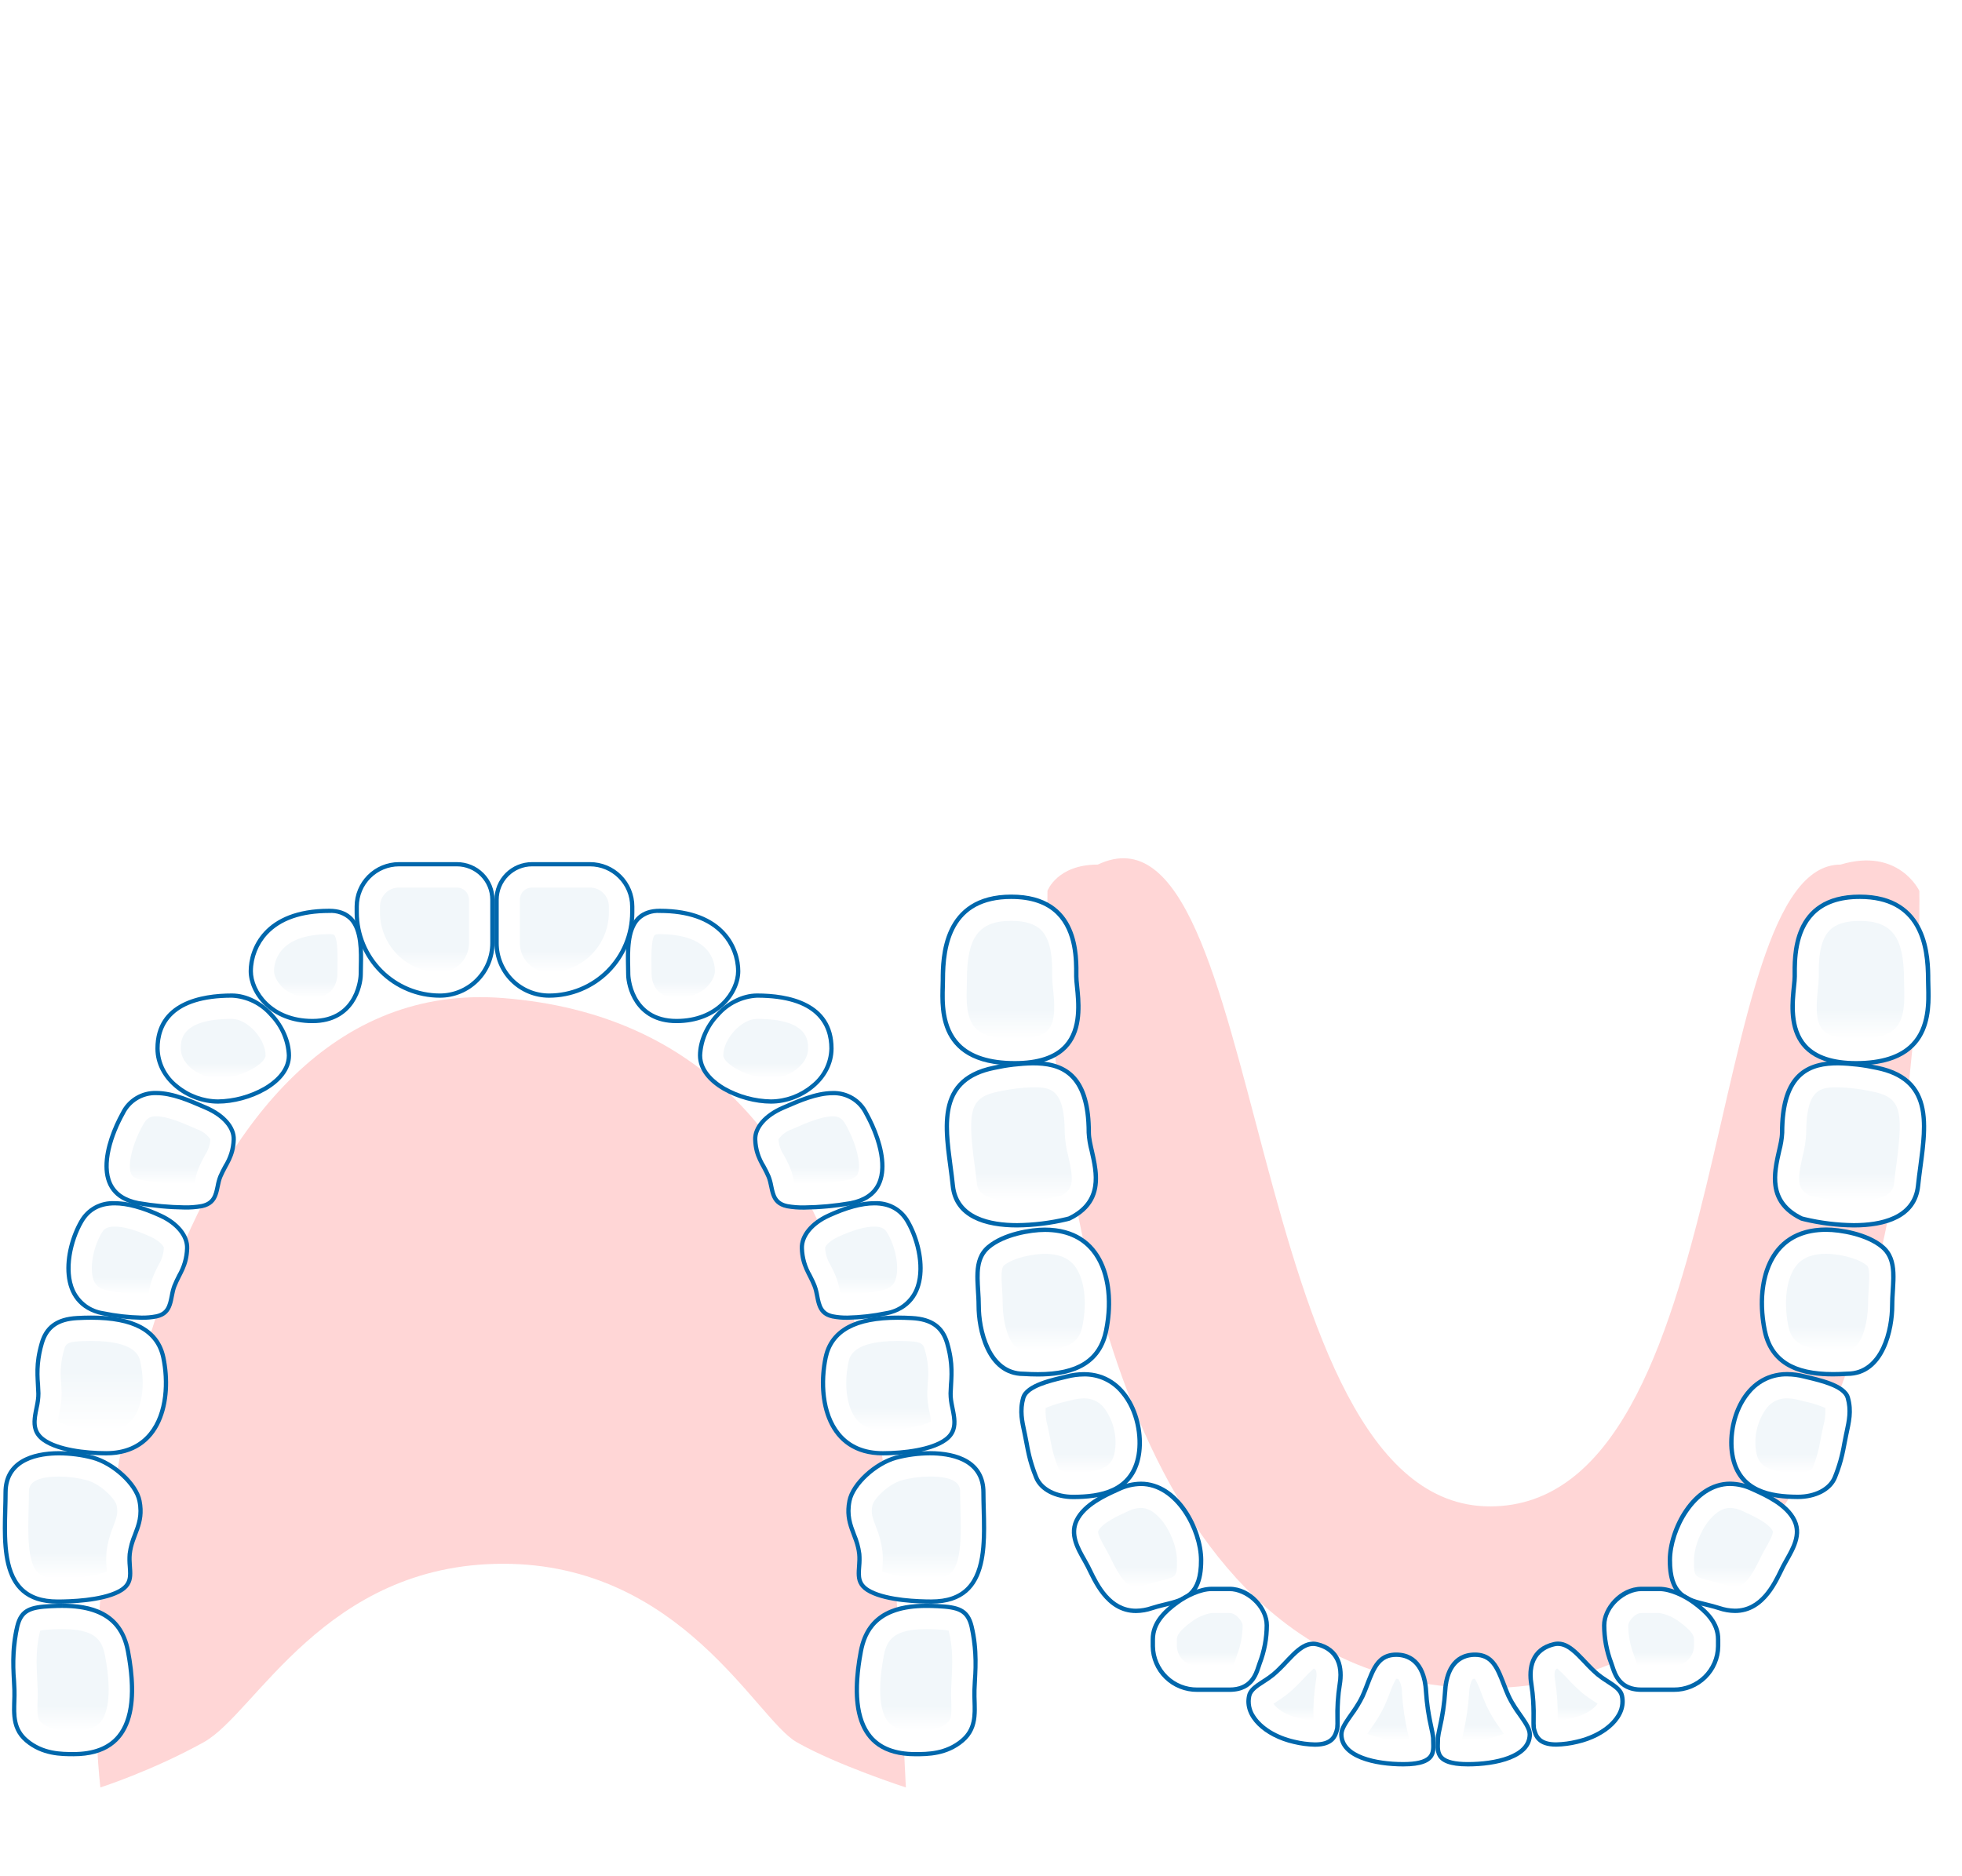 <svg width="115" height="110" viewBox="9 5 148 100" fill="none" xmlns="http://www.w3.org/2000/svg">
	<g filter="url(#filter0_i_8318_14417)">
		<path d="M112.228 114.152C113.941 114.506 115.751 114.686 117.608 114.686C119.466 114.686 121.276 114.506 122.988 114.152C124.634 113.811 126.234 113.3 127.744 112.633C129.192 111.993 130.595 111.191 131.916 110.251C133.18 109.351 134.402 108.3 135.547 107.128C137.429 105.2 139.17 102.877 140.722 100.223C142.134 97.808 143.42 95.064 144.546 92.069C146.443 87.02 147.923 81.172 148.946 74.688C149.856 68.915 150.228 63.697 150.379 60.336C150.518 57.24 150.501 55.11 150.492 54.526C150.492 54.526 148.946 51.22 144.546 52.543C133.971 52.543 136.946 100.968 118.104 100.968C99.263 100.968 101.412 46.428 88.52 52.543C85.443 52.542 84.724 54.526 84.724 54.526C84.716 55.109 84.699 57.237 84.838 60.331C85.111 66.419 85.767 71.496 86.27 74.682C87.292 81.167 88.772 87.016 90.67 92.066C91.795 95.061 93.082 97.805 94.494 100.221C96.045 102.876 97.787 105.199 99.669 107.127C100.814 108.3 102.036 109.351 103.3 110.251C104.621 111.191 106.025 111.992 107.473 112.633C108.983 113.3 110.582 113.811 112.228 114.152Z" fill="#FFD6D6" />
	</g>
	<path d="M139.878 105.757C139.469 105.752 139.064 105.682 138.677 105.549C138.354 105.443 138.024 105.362 137.706 105.284C136.229 104.924 134.954 104.613 134.969 101.909C135.024 100.574 135.455 99.282 136.213 98.182C137.103 96.885 138.275 96.172 139.515 96.172C140.093 96.18 140.662 96.314 141.183 96.564L141.362 96.646C142.215 97.032 143.803 97.751 144.37 98.957C144.862 100.004 144.264 101.057 143.784 101.904C143.683 102.082 143.585 102.251 143.507 102.409C143.462 102.497 143.414 102.597 143.361 102.707C142.843 103.772 141.881 105.757 139.878 105.757Z" fill="white" />
	<path d="M139.873 103.942C139.658 103.936 139.444 103.897 139.241 103.825C138.85 103.696 138.468 103.603 138.132 103.521C136.776 103.19 136.776 103.19 136.782 101.922C136.79 100.406 138.042 97.992 139.51 97.992C139.826 98.002 140.136 98.079 140.419 98.219L140.606 98.304C141.154 98.552 142.437 99.134 142.719 99.733C142.81 99.928 142.396 100.658 142.197 101.01C142.081 101.214 141.972 101.406 141.88 101.589C141.831 101.686 141.778 101.795 141.72 101.915C141.112 103.167 140.593 103.942 139.873 103.942Z" fill="url(#paint0_linear_8318_14417)" />
	<path d="M139.513 96.007V96.338C140.067 96.346 140.612 96.475 141.112 96.715L141.29 96.796C142.124 97.174 143.676 97.877 144.218 99.028C144.673 99.998 144.123 100.968 143.637 101.824C143.535 102.003 143.439 102.173 143.356 102.336C143.312 102.424 143.263 102.525 143.21 102.633C142.673 103.74 141.776 105.592 139.876 105.592C139.485 105.586 139.097 105.519 138.727 105.392C138.396 105.283 138.065 105.202 137.743 105.123C136.276 104.765 135.118 104.483 135.131 101.909C135.144 99.691 136.898 96.337 139.512 96.336V96.006L139.513 96.007ZM139.512 96.006C136.613 96.006 134.814 99.59 134.801 101.907C134.782 105.345 136.814 105.109 138.622 105.705C139.026 105.844 139.449 105.917 139.875 105.922C142.189 105.922 143.157 103.457 143.651 102.485C144.126 101.549 145.15 100.237 144.516 98.887C143.882 97.537 142.088 96.8 141.249 96.414C140.706 96.154 140.114 96.015 139.512 96.007V96.006Z" fill="#0067AC" />
	<path d="M144.583 97.16C142.543 97.146 140.142 96.772 139.674 93.987C139.445 92.624 139.735 90.634 140.897 89.258C141.25 88.829 141.695 88.484 142.2 88.25C142.704 88.015 143.254 87.897 143.81 87.905C144.246 87.908 144.68 87.966 145.101 88.076C145.199 88.1 145.309 88.127 145.429 88.155C146.373 88.381 148.129 88.802 148.38 89.676C148.654 90.622 148.485 91.409 148.306 92.241L148.257 92.469C148.208 92.706 148.166 92.927 148.125 93.139C147.982 94.013 147.742 94.868 147.408 95.688C147.044 96.583 145.948 97.162 144.613 97.162L144.583 97.16Z" fill="white" />
	<path d="M144.591 95.345C141.955 95.326 141.607 94.551 141.462 93.688C141.377 93.119 141.405 92.538 141.546 91.98C141.687 91.421 141.937 90.896 142.282 90.435C142.463 90.206 142.695 90.022 142.96 89.899C143.225 89.776 143.515 89.716 143.807 89.725C144.092 89.729 144.375 89.768 144.651 89.841C144.755 89.867 144.874 89.896 145.002 89.926C145.579 90.047 146.144 90.222 146.688 90.449C146.714 90.925 146.659 91.402 146.527 91.86L146.476 92.097C146.424 92.345 146.38 92.576 146.337 92.799C146.216 93.556 146.01 94.297 145.721 95.007C145.69 95.076 145.32 95.345 144.61 95.345H144.591Z" fill="url(#paint1_linear_8318_14417)" />
	<path d="M143.811 87.739V88.07C144.233 88.073 144.652 88.129 145.061 88.235C145.16 88.26 145.269 88.286 145.391 88.315C146.302 88.534 147.999 88.94 148.224 89.719C148.485 90.626 148.321 91.392 148.147 92.204L148.098 92.433C148.048 92.671 148.005 92.892 147.965 93.107C147.824 93.969 147.587 94.814 147.258 95.624C146.921 96.456 145.884 96.994 144.616 96.994H144.586C142.611 96.98 140.287 96.623 139.839 93.959C139.616 92.634 139.897 90.7 141.026 89.364C141.362 88.951 141.788 88.619 142.27 88.394C142.753 88.17 143.281 88.059 143.813 88.069V87.738L143.811 87.739ZM143.813 87.738C140.409 87.738 139.094 91.521 139.513 94.013C140.015 97.001 142.703 97.311 144.584 97.324H144.617C145.942 97.324 147.153 96.765 147.565 95.748C148.122 94.372 148.187 93.624 148.424 92.5C148.619 91.572 148.854 90.702 148.544 89.627C148.235 88.553 146.091 88.154 145.146 87.914C144.712 87.8 144.264 87.741 143.815 87.738H143.813Z" fill="#0067AC" />
	<path d="M148.842 76.664C147.584 76.651 146.332 76.497 145.109 76.205C145.039 76.189 144.969 76.17 144.898 76.15C142.329 74.918 142.818 72.77 143.212 71.044C143.333 70.6 143.409 70.145 143.436 69.685C143.436 66.004 144.7 64.434 147.662 64.434C148.639 64.454 149.613 64.57 150.568 64.779C154.753 65.618 154.305 68.972 153.873 72.216C153.809 72.698 153.741 73.197 153.695 73.671C153.445 76.145 150.918 76.665 148.844 76.665L148.842 76.664Z" fill="white" />
	<path d="M148.836 74.852C147.727 74.839 146.624 74.704 145.546 74.448C144.612 73.956 144.531 73.416 144.978 71.454C145.133 70.878 145.223 70.287 145.247 69.692C145.247 66.258 146.416 66.258 147.654 66.258C148.512 66.279 149.365 66.383 150.203 66.568C152.319 66.992 152.613 67.852 152.062 71.981C151.996 72.477 151.928 72.991 151.877 73.494C151.844 73.829 151.74 74.852 148.836 74.852H148.836Z" fill="url(#paint2_linear_8318_14417)" />
	<path d="M147.656 64.602C148.622 64.623 149.585 64.737 150.53 64.944C154.562 65.753 154.145 68.883 153.703 72.197C153.638 72.68 153.57 73.18 153.523 73.656C153.286 76.008 150.844 76.502 148.837 76.502C147.593 76.489 146.354 76.336 145.144 76.048C145.085 76.034 145.025 76.019 144.966 76.002C142.52 74.815 142.99 72.746 143.368 71.084C143.492 70.628 143.569 70.16 143.596 69.689C143.596 65.206 145.648 64.602 147.656 64.602H147.656ZM147.656 64.272C144.912 64.272 143.265 65.576 143.265 69.689C143.265 71.236 141.32 74.623 144.849 76.313C144.922 76.333 144.995 76.352 145.067 76.369C146.302 76.664 147.566 76.819 148.836 76.832C151.245 76.832 153.603 76.147 153.851 73.689C154.214 70.096 155.584 65.62 150.594 64.62C149.628 64.409 148.644 64.292 147.656 64.272H147.656Z" fill="#0067AC" />
	<path d="M147.27 87.906C144.257 87.906 142.573 86.828 142.122 84.61C141.626 82.176 141.997 79.907 143.114 78.539C143.949 77.517 145.173 76.998 146.752 76.998C147.684 76.998 149.77 77.27 150.995 78.301C151.938 79.095 151.862 80.318 151.781 81.613C151.758 81.982 151.735 82.363 151.735 82.739C151.735 84.514 151.027 87.871 148.346 87.871C147.935 87.895 147.594 87.906 147.27 87.906Z" fill="white" />
	<path d="M147.264 86.091C144.503 86.091 144.079 85.14 143.897 84.249C143.521 82.401 143.765 80.613 144.515 79.692C144.995 79.104 145.725 78.818 146.746 78.818C147.565 78.818 149.108 79.097 149.818 79.695C150.043 79.884 150.019 80.563 149.961 81.503C149.936 81.899 149.911 82.309 149.911 82.741C149.911 83.399 149.631 86.055 148.34 86.055H148.28L148.22 86.058C147.856 86.08 147.552 86.091 147.264 86.091Z" fill="url(#paint3_linear_8318_14417)" />
	<path d="M146.751 77.164C147.809 77.164 149.785 77.501 150.888 78.429C151.766 79.168 151.696 80.296 151.615 81.602C151.592 81.973 151.568 82.358 151.568 82.739C151.568 84.457 150.894 87.705 148.344 87.705H148.325C147.926 87.729 147.59 87.74 147.267 87.74C144.305 87.74 142.721 86.735 142.281 84.576C141.796 82.19 142.153 79.972 143.24 78.643C144.043 77.661 145.223 77.163 146.751 77.163L146.751 77.164ZM146.751 76.832C142.153 76.832 141.247 81.151 141.958 84.642C142.556 87.579 145.146 88.071 147.267 88.071C147.646 88.071 148.01 88.055 148.344 88.035C151.233 88.035 151.898 84.439 151.898 82.738C151.898 81.038 152.386 79.257 151.1 78.174C149.877 77.145 147.784 76.832 146.751 76.832H146.751Z" fill="#0067AC" />
	<path d="M149.016 64.438C147.231 64.438 145.931 64.001 145.155 63.14C143.994 61.854 144.201 59.85 144.325 58.654C144.358 58.349 144.383 58.086 144.383 57.889V57.722C144.378 56.673 144.367 54.492 145.743 53.109C146.556 52.291 147.746 51.877 149.283 51.877C154.449 51.877 154.449 56.604 154.449 58.157C154.449 58.295 154.453 58.455 154.459 58.63C154.494 59.796 154.554 61.747 153.291 63.05C152.397 63.971 150.959 64.438 149.016 64.438Z" fill="white" />
	<path d="M149.013 62.625C148.153 62.625 147.022 62.504 146.501 61.927C145.882 61.241 146.031 59.8 146.129 58.845C146.168 58.529 146.191 58.212 146.198 57.894V57.717C146.193 56.914 146.184 55.243 147.028 54.395C147.487 53.933 148.244 53.701 149.279 53.701C151.719 53.701 152.627 54.911 152.627 58.164C152.627 58.317 152.632 58.494 152.638 58.693C152.666 59.628 152.709 61.041 151.982 61.791C151.312 62.48 149.998 62.625 149.013 62.625Z" fill="url(#paint4_linear_8318_14417)" />
	<path d="M149.281 52.045C153.763 52.045 154.281 55.535 154.281 58.161C154.281 58.299 154.286 58.46 154.291 58.638C154.324 59.778 154.384 61.686 153.17 62.938C152.311 63.826 150.911 64.276 149.014 64.276C147.277 64.276 146.019 63.857 145.275 63.032C144.164 61.8 144.366 59.843 144.487 58.673C144.52 58.364 144.547 58.097 144.547 57.892V57.724C144.542 56.699 144.531 54.563 145.859 53.228C146.639 52.444 147.791 52.046 149.281 52.046L149.281 52.045ZM149.281 51.715C143.995 51.715 144.217 56.47 144.217 57.892C144.217 59.315 142.706 64.606 149.014 64.606C155.323 64.606 154.611 59.817 154.611 58.161C154.611 56.505 154.567 51.715 149.281 51.715L149.281 51.715Z" fill="#0067AC" />
	<path d="M119.721 117.332C118.705 117.332 118.053 117.167 117.729 116.831C117.427 116.518 117.444 116.071 117.461 115.639C117.465 115.54 117.468 115.443 117.468 115.349C117.495 115.106 117.538 114.865 117.597 114.628C117.806 113.72 117.943 112.796 118.005 111.866C118.058 110.821 118.422 109.068 120.259 109.068C121.582 109.068 121.974 110.098 122.429 111.29C122.543 111.587 122.66 111.898 122.797 112.195C123.04 112.689 123.328 113.161 123.656 113.604C124.053 114.168 124.393 114.655 124.393 115.08C124.395 116.742 121.877 117.332 119.721 117.332Z" fill="white" />
	<path d="M119.722 115.513C119.546 115.513 119.402 115.507 119.285 115.498V115.446C119.302 115.35 119.342 115.16 119.375 115.003C119.606 114.002 119.755 112.983 119.821 111.957C119.857 111.247 120.052 110.941 120.099 110.902C120.151 110.889 120.205 110.883 120.259 110.885H120.262C120.45 111.221 120.606 111.573 120.73 111.937C120.848 112.247 120.983 112.598 121.143 112.949C121.431 113.546 121.774 114.114 122.168 114.646C122.252 114.766 122.351 114.908 122.436 115.036C121.576 115.389 120.651 115.551 119.722 115.513Z" fill="url(#paint5_linear_8318_14417)" />
	<path d="M120.259 109.233C121.408 109.233 121.774 110.037 122.276 111.349C122.391 111.65 122.51 111.961 122.648 112.263C122.895 112.767 123.189 113.248 123.524 113.699C123.903 114.24 124.231 114.707 124.231 115.08C124.231 116.62 121.802 117.167 119.723 117.167C118.767 117.167 118.137 117.015 117.85 116.717C117.596 116.452 117.611 116.061 117.627 115.646C117.631 115.544 117.635 115.445 117.635 115.348C117.663 115.117 117.705 114.888 117.76 114.662C117.971 113.745 118.109 112.812 118.172 111.873C118.288 109.576 119.531 109.233 120.261 109.233L120.259 109.233ZM120.261 108.902C118.487 108.902 117.914 110.442 117.842 111.857C117.757 113.518 117.304 114.978 117.304 115.348C117.304 116.261 116.946 117.497 119.723 117.497C121.855 117.497 124.561 116.924 124.561 115.08C124.561 114.26 123.503 113.341 122.948 112.125C122.277 110.657 122.053 108.902 120.261 108.902Z" fill="#0067AC" />
	<path d="M126.396 115.845C125.098 115.845 124.85 115.244 124.708 114.628C124.685 114.402 124.679 114.175 124.689 113.949C124.711 113.074 124.656 112.199 124.523 111.334C124.358 110.376 124.362 108.701 126.246 108.275C126.34 108.254 126.437 108.243 126.534 108.242C127.268 108.242 127.893 108.903 128.556 109.605C128.86 109.94 129.183 110.257 129.525 110.554C129.767 110.748 130.021 110.928 130.285 111.091C130.801 111.425 131.246 111.713 131.348 112.156C131.408 112.424 131.413 112.702 131.362 112.973C131.31 113.243 131.205 113.5 131.05 113.729C130.496 114.611 129.341 115.325 127.962 115.637C127.448 115.763 126.922 115.832 126.393 115.845L126.396 115.845Z" fill="white" />
	<path d="M126.499 113.96C126.524 112.979 126.46 111.997 126.309 111.027C126.197 110.376 126.299 110.183 126.462 110.104C126.733 110.338 126.988 110.588 127.227 110.854C127.581 111.242 127.957 111.608 128.354 111.951C128.652 112.193 128.966 112.416 129.292 112.619C129.358 112.662 129.436 112.712 129.508 112.76V112.763C129.267 113.146 128.571 113.635 127.558 113.864C127.21 113.949 126.856 114.003 126.5 114.025C126.498 114.004 126.498 113.982 126.499 113.96Z" fill="url(#paint6_linear_8318_14417)" />
	<path d="M126.53 108.408C127.193 108.408 127.794 109.044 128.431 109.719C128.74 110.059 129.068 110.38 129.415 110.681C129.662 110.88 129.922 111.063 130.192 111.23C130.677 111.544 131.096 111.815 131.183 112.193C131.238 112.44 131.242 112.696 131.195 112.945C131.147 113.194 131.049 113.431 130.907 113.641C130.376 114.487 129.26 115.173 127.922 115.476C127.42 115.599 126.907 115.667 126.39 115.68C125.212 115.68 124.996 115.164 124.863 114.589C124.845 114.375 124.84 114.161 124.848 113.947C124.872 113.063 124.816 112.178 124.683 111.303C124.322 109.201 125.528 108.603 126.279 108.433C126.361 108.415 126.446 108.405 126.53 108.405L126.53 108.408ZM126.53 108.074C126.421 108.074 126.312 108.087 126.206 108.111C124.395 108.52 124.133 110.055 124.357 111.359C124.621 112.891 124.464 114.325 124.542 114.662C124.69 115.301 124.976 116.007 126.391 116.007C126.932 115.996 127.47 115.925 127.996 115.796C130.173 115.303 131.894 113.795 131.506 112.116C131.334 111.369 130.37 111.043 129.627 110.425C128.536 109.517 127.696 108.074 126.53 108.074Z" fill="#0067AC" />
	<path d="M132.821 111.708C131.197 111.708 130.833 110.588 130.616 109.92C130.59 109.839 130.566 109.766 130.543 109.701C130.194 108.791 130.014 107.824 130.012 106.849C130.012 105.606 131.265 104.105 132.821 104.105H134.174C135.01 104.105 136.085 104.621 136.78 105.13C137.683 105.791 138.606 106.641 138.606 107.907V108.436C138.595 109.314 138.235 110.151 137.607 110.765C136.979 111.378 136.133 111.717 135.255 111.708H132.821Z" fill="white" />
	<path d="M132.816 109.888C132.72 109.894 132.624 109.882 132.532 109.853C132.452 109.694 132.388 109.528 132.34 109.357C132.307 109.254 132.274 109.159 132.245 109.076C131.969 108.365 131.826 107.61 131.824 106.847C131.826 106.588 132.3 105.922 132.816 105.922H134.168C134.725 106.019 135.25 106.25 135.698 106.595C136.659 107.301 136.782 107.666 136.782 107.905V108.434C136.771 108.83 136.604 109.205 136.316 109.478C136.029 109.75 135.646 109.898 135.25 109.888H132.816Z" fill="url(#paint7_linear_8318_14417)" />
	<path d="M134.171 104.27C134.97 104.27 136.007 104.769 136.68 105.264C137.549 105.902 138.438 106.715 138.438 107.906V108.435C138.427 109.269 138.085 110.064 137.488 110.647C136.891 111.229 136.087 111.551 135.253 111.542H132.819C131.315 111.542 130.988 110.535 130.771 109.868C130.744 109.786 130.719 109.71 130.695 109.644C130.353 108.751 130.177 107.804 130.174 106.848C130.174 105.46 131.629 104.27 132.819 104.27H134.171ZM134.171 103.939H132.819C131.176 103.939 129.844 105.526 129.844 106.848C129.846 107.843 130.029 108.829 130.385 109.757C130.61 110.374 130.877 111.873 132.819 111.873H135.253C136.175 111.883 137.063 111.526 137.723 110.882C138.382 110.237 138.758 109.357 138.769 108.435V107.906C138.769 106.608 137.861 105.721 136.876 104.997C136.198 104.499 135.084 103.939 134.171 103.939Z" fill="#0067AC" />
	<path d="M94.695 105.763C92.692 105.763 91.729 103.777 91.212 102.711C91.159 102.602 91.111 102.502 91.067 102.413C90.986 102.255 90.891 102.086 90.79 101.908C90.309 101.061 89.711 100.008 90.204 98.961C90.77 97.755 92.358 97.036 93.212 96.65L93.391 96.568C93.912 96.318 94.481 96.184 95.058 96.176C96.298 96.176 97.471 96.889 98.36 98.186C99.118 99.286 99.55 100.578 99.604 101.913C99.62 104.617 98.344 104.928 96.868 105.288C96.549 105.366 96.219 105.447 95.896 105.553C95.51 105.686 95.104 105.756 94.695 105.761L94.695 105.763Z" fill="white" />
	<path d="M94.691 103.942C93.972 103.942 93.451 103.166 92.845 101.915C92.786 101.795 92.733 101.685 92.684 101.589C92.592 101.408 92.483 101.214 92.367 101.01C92.169 100.658 91.754 99.928 91.845 99.733C92.127 99.134 93.41 98.552 93.958 98.304L94.145 98.219C94.428 98.079 94.738 98.002 95.054 97.992C96.522 97.992 97.773 100.405 97.782 101.922C97.789 103.19 97.789 103.19 96.432 103.521C96.096 103.603 95.714 103.696 95.323 103.825C95.12 103.897 94.906 103.936 94.691 103.942Z" fill="url(#paint8_linear_8318_14417)" />
	<path d="M95.058 96.34C97.672 96.34 99.426 99.694 99.438 101.913C99.453 104.487 98.294 104.769 96.827 105.127C96.505 105.205 96.173 105.286 95.843 105.395C95.473 105.522 95.085 105.59 94.694 105.595C92.794 105.595 91.897 103.744 91.36 102.637C91.307 102.527 91.258 102.426 91.213 102.339C91.13 102.176 91.034 102.007 90.933 101.827C90.447 100.971 89.897 100.001 90.352 99.031C90.893 97.881 92.446 97.178 93.28 96.8L93.458 96.719C93.958 96.479 94.503 96.35 95.057 96.341L95.058 96.34ZM95.057 96.011C94.456 96.019 93.863 96.158 93.32 96.418C92.481 96.804 90.688 97.542 90.053 98.891C89.418 100.239 90.444 101.552 90.918 102.489C91.414 103.462 92.38 105.926 94.694 105.926C95.121 105.921 95.543 105.848 95.947 105.709C97.755 105.115 99.787 105.348 99.768 101.911C99.755 99.594 97.956 96.01 95.057 96.01V96.011Z" fill="#0067AC" />
	<path d="M89.958 97.164C88.623 97.164 87.526 96.585 87.163 95.69C86.83 94.87 86.589 94.015 86.446 93.141C86.405 92.929 86.363 92.708 86.314 92.471L86.265 92.243C86.086 91.41 85.917 90.623 86.191 89.678C86.442 88.806 88.199 88.385 89.142 88.157C89.262 88.129 89.374 88.102 89.47 88.078C89.892 87.967 90.325 87.91 90.761 87.907C91.317 87.9 91.867 88.017 92.371 88.252C92.876 88.486 93.321 88.83 93.674 89.26C94.838 90.635 95.129 92.626 94.897 93.989C94.429 96.774 92.028 97.148 89.988 97.162L89.958 97.164Z" fill="white" />
	<path d="M89.951 95.347C89.241 95.347 88.871 95.078 88.841 95.009C88.552 94.299 88.345 93.558 88.224 92.8C88.182 92.577 88.137 92.347 88.085 92.098L88.035 91.862C87.902 91.404 87.847 90.927 87.874 90.451C88.418 90.224 88.982 90.049 89.559 89.928C89.688 89.898 89.806 89.869 89.911 89.843C90.186 89.77 90.47 89.731 90.755 89.727C91.047 89.719 91.337 89.778 91.601 89.901C91.866 90.024 92.099 90.208 92.28 90.437C92.625 90.898 92.875 91.423 93.016 91.981C93.156 92.54 93.185 93.121 93.099 93.69C92.954 94.553 92.606 95.328 89.971 95.347H89.951Z" fill="url(#paint9_linear_8318_14417)" />
	<path d="M90.759 88.074C91.292 88.064 91.819 88.175 92.302 88.4C92.785 88.624 93.21 88.955 93.546 89.369C94.676 90.704 94.957 92.639 94.734 93.963C94.286 96.628 91.961 96.985 89.987 96.999H89.957C88.689 96.999 87.652 96.461 87.315 95.629C86.986 94.819 86.749 93.975 86.607 93.112C86.566 92.897 86.523 92.676 86.475 92.437L86.426 92.208C86.252 91.397 86.087 90.631 86.349 89.724C86.574 88.945 88.27 88.538 89.181 88.32C89.302 88.291 89.413 88.265 89.512 88.24C89.92 88.133 90.34 88.078 90.762 88.075L90.759 88.074ZM90.762 87.744C90.313 87.747 89.866 87.806 89.431 87.92C88.486 88.16 86.343 88.559 86.033 89.633C85.723 90.708 85.958 91.578 86.153 92.506C86.389 93.63 86.454 94.378 87.012 95.753C87.425 96.771 88.635 97.33 89.961 97.33H89.994C91.874 97.317 94.562 97.007 95.064 94.019C95.484 91.527 94.168 87.744 90.764 87.744H90.762Z" fill="#0067AC" />
	<path d="M85.727 76.665C83.652 76.665 81.126 76.146 80.877 73.671C80.829 73.197 80.762 72.699 80.698 72.216C80.265 68.972 79.817 65.618 84.004 64.779C84.959 64.57 85.932 64.454 86.909 64.434C89.871 64.434 91.135 66.004 91.135 69.685C91.163 70.145 91.238 70.6 91.359 71.044C91.752 72.77 92.241 74.918 89.645 76.16C89.601 76.17 89.531 76.189 89.461 76.205C88.237 76.497 86.985 76.652 85.727 76.665Z" fill="white" />
	<path d="M85.727 74.852C82.822 74.852 82.719 73.829 82.686 73.494C82.635 72.991 82.567 72.477 82.5 71.981C81.949 67.852 82.245 66.992 84.36 66.568C85.197 66.383 86.051 66.279 86.908 66.258C88.147 66.258 89.316 66.258 89.316 69.692C89.34 70.287 89.43 70.878 89.585 71.454C90.031 73.416 89.951 73.955 89.017 74.448C87.938 74.704 86.835 74.839 85.727 74.852Z" fill="url(#paint10_linear_8318_14417)" />
	<path d="M86.906 64.602C88.913 64.602 90.966 65.206 90.966 69.689C90.993 70.16 91.069 70.628 91.194 71.084C91.572 72.746 92.043 74.815 89.596 76.002C89.536 76.019 89.477 76.035 89.418 76.048C88.208 76.336 86.969 76.489 85.725 76.502C83.718 76.502 81.276 76.008 81.038 73.656C80.99 73.18 80.923 72.68 80.859 72.197C80.417 68.883 80 65.751 84.032 64.944C84.977 64.737 85.939 64.623 86.906 64.602ZM86.906 64.272C85.917 64.293 84.933 64.409 83.967 64.62C78.975 65.621 80.347 70.097 80.71 73.69C80.957 76.147 83.316 76.832 85.725 76.832C86.994 76.819 88.258 76.664 89.493 76.37C89.566 76.352 89.639 76.334 89.711 76.313C93.24 74.624 91.295 71.236 91.295 69.689C91.295 65.576 89.647 64.272 86.904 64.272L86.906 64.272Z" fill="#0067AC" />
	<path d="M87.294 87.91C86.968 87.91 86.629 87.899 86.228 87.875C83.537 87.875 82.829 84.518 82.829 82.743C82.829 82.367 82.805 81.986 82.782 81.617C82.702 80.322 82.626 79.099 83.569 78.305C84.792 77.274 86.879 77.002 87.812 77.002C89.391 77.002 90.615 77.521 91.45 78.543C92.567 79.91 92.938 82.179 92.442 84.614C91.99 86.832 90.307 87.91 87.294 87.91H87.294Z" fill="white" />
	<path d="M87.29 86.095C87.001 86.095 86.696 86.085 86.331 86.062L86.271 86.059H86.211C84.92 86.059 84.64 83.403 84.64 82.745C84.64 82.313 84.615 81.903 84.591 81.507C84.532 80.567 84.508 79.887 84.733 79.698C85.443 79.101 86.986 78.822 87.805 78.822C88.826 78.822 89.557 79.108 90.036 79.696C90.787 80.617 91.03 82.406 90.654 84.253C90.472 85.144 90.048 86.094 87.288 86.094L87.29 86.095Z" fill="url(#paint11_linear_8318_14417)" />
	<path d="M87.809 77.169C89.336 77.169 90.518 77.667 91.32 78.65C92.406 79.978 92.764 82.197 92.279 84.582C91.84 86.741 90.255 87.746 87.294 87.746C86.971 87.746 86.635 87.735 86.236 87.711H86.216C83.666 87.711 82.992 84.462 82.992 82.745C82.992 82.364 82.969 81.98 82.945 81.608C82.864 80.302 82.795 79.173 83.673 78.435C84.775 77.507 86.75 77.17 87.809 77.17L87.809 77.169ZM87.809 76.84C86.775 76.84 84.683 77.153 83.46 78.182C82.173 79.265 82.661 81.046 82.661 82.746C82.661 84.447 83.327 88.043 86.215 88.043C86.55 88.063 86.913 88.079 87.292 88.079C89.413 88.079 92.003 87.587 92.601 84.65C93.312 81.159 92.406 76.84 87.808 76.84H87.809Z" fill="#0067AC" />
	<path d="M85.554 64.438C83.611 64.438 82.173 63.971 81.279 63.05C80.016 61.747 80.076 59.796 80.111 58.63C80.117 58.454 80.121 58.295 80.121 58.157C80.121 56.604 80.121 51.877 85.287 51.877C86.824 51.877 88.014 52.291 88.827 53.109C90.204 54.492 90.192 56.673 90.187 57.722V57.889C90.187 58.087 90.214 58.349 90.245 58.654C90.369 59.85 90.576 61.853 89.415 63.14C88.639 64.001 87.339 64.438 85.554 64.438Z" fill="white" />
	<path d="M85.552 62.623C84.567 62.623 83.253 62.479 82.582 61.788C81.855 61.038 81.898 59.624 81.927 58.689C81.933 58.492 81.937 58.315 81.937 58.16C81.937 54.907 82.845 53.697 85.285 53.697C86.32 53.697 87.077 53.931 87.537 54.392C88.38 55.239 88.371 56.91 88.367 57.713V57.89C88.373 58.208 88.396 58.526 88.435 58.841C88.534 59.795 88.683 61.237 88.064 61.923C87.543 62.502 86.409 62.623 85.552 62.623Z" fill="url(#paint12_linear_8318_14417)" />
	<path d="M85.288 52.046C86.778 52.046 87.93 52.442 88.711 53.228C90.038 54.563 90.028 56.699 90.022 57.724V57.892C90.022 58.097 90.05 58.364 90.082 58.673C90.203 59.843 90.405 61.8 89.294 63.032C88.55 63.858 87.292 64.276 85.555 64.276C83.658 64.276 82.26 63.826 81.399 62.938C80.185 61.686 80.242 59.778 80.278 58.638C80.283 58.46 80.288 58.299 80.288 58.161C80.288 55.535 80.806 52.045 85.288 52.045L85.288 52.046ZM85.288 51.715C80.002 51.715 79.958 56.505 79.958 58.161C79.958 59.817 79.246 64.606 85.555 64.606C91.863 64.606 90.353 59.315 90.353 57.892C90.353 56.47 90.574 51.715 85.288 51.715L85.288 51.715Z" fill="#0067AC" />
	<path d="M114.857 117.332C112.701 117.332 110.184 116.742 110.184 115.08C110.184 114.655 110.525 114.168 110.921 113.604C111.249 113.161 111.537 112.689 111.78 112.195C111.916 111.897 112.034 111.589 112.148 111.29C112.603 110.098 112.996 109.068 114.317 109.068C116.155 109.068 116.519 110.82 116.572 111.866C116.634 112.796 116.771 113.72 116.98 114.628C117.039 114.865 117.082 115.106 117.109 115.349C117.109 115.443 117.112 115.54 117.116 115.639C117.132 116.071 117.149 116.518 116.848 116.831C116.525 117.167 115.873 117.332 114.857 117.332Z" fill="white" />
	<path d="M114.852 115.513C113.923 115.552 112.997 115.389 112.137 115.037C112.221 114.909 112.321 114.766 112.405 114.647C112.798 114.114 113.141 113.546 113.43 112.95C113.59 112.6 113.724 112.248 113.843 111.937C113.967 111.574 114.124 111.222 114.311 110.886H114.316C114.372 110.882 114.428 110.889 114.481 110.905C114.676 111.22 114.771 111.587 114.754 111.957C114.82 112.983 114.969 114.002 115.2 115.004C115.233 115.16 115.273 115.35 115.29 115.446V115.498C115.173 115.507 115.028 115.513 114.852 115.513Z" fill="url(#paint13_linear_8318_14417)" />
	<path d="M114.319 109.233C115.049 109.233 116.291 109.576 116.407 111.873C116.47 112.812 116.608 113.744 116.82 114.661C116.875 114.888 116.917 115.117 116.945 115.348C116.945 115.444 116.949 115.543 116.952 115.645C116.968 116.061 116.983 116.453 116.73 116.716C116.443 117.014 115.812 117.166 114.856 117.166C112.777 117.166 110.349 116.62 110.349 115.08C110.349 114.707 110.676 114.239 111.056 113.698C111.391 113.248 111.684 112.767 111.931 112.263C112.07 111.961 112.189 111.65 112.304 111.348C112.804 110.037 113.17 109.233 114.32 109.233L114.319 109.233ZM114.32 108.902C112.528 108.902 112.304 110.657 111.632 112.125C111.077 113.341 110.02 114.26 110.02 115.08C110.02 116.924 112.725 117.497 114.858 117.497C117.634 117.497 117.276 116.261 117.276 115.348C117.276 114.978 116.823 113.518 116.739 111.857C116.667 110.442 116.094 108.902 114.32 108.902Z" fill="#0067AC" />
	<path d="M108.187 115.845C107.658 115.832 107.132 115.763 106.619 115.637C105.239 115.325 104.085 114.612 103.53 113.729C103.376 113.5 103.27 113.243 103.219 112.973C103.168 112.703 103.172 112.424 103.232 112.156C103.335 111.713 103.78 111.425 104.295 111.091C104.56 110.928 104.813 110.748 105.056 110.554C105.397 110.257 105.721 109.94 106.025 109.605C106.686 108.904 107.312 108.242 108.047 108.242C108.144 108.243 108.24 108.254 108.335 108.275C110.217 108.701 110.222 110.375 110.057 111.334C109.924 112.199 109.869 113.074 109.892 113.949C109.902 114.175 109.895 114.402 109.872 114.628C109.733 115.243 109.485 115.845 108.187 115.845Z" fill="white" />
	<path d="M108.074 114.027C107.718 114.005 107.364 113.951 107.017 113.866C106.003 113.637 105.307 113.148 105.066 112.765V112.763C105.138 112.714 105.214 112.664 105.281 112.621C105.608 112.418 105.921 112.195 106.219 111.953C106.617 111.61 106.993 111.244 107.346 110.856C107.586 110.59 107.841 110.34 108.111 110.105C108.274 110.185 108.376 110.378 108.265 111.029C108.113 111.999 108.049 112.981 108.075 113.962C108.074 113.984 108.074 114.006 108.074 114.027Z" fill="url(#paint14_linear_8318_14417)" />
	<path d="M108.045 108.409C108.13 108.41 108.215 108.419 108.297 108.438C109.048 108.608 110.254 109.206 109.893 111.308C109.759 112.182 109.704 113.067 109.728 113.952C109.736 114.166 109.731 114.38 109.713 114.594C109.58 115.167 109.363 115.683 108.186 115.683C107.669 115.67 107.155 115.602 106.653 115.479C105.316 115.177 104.2 114.49 103.668 113.644C103.526 113.434 103.429 113.197 103.381 112.948C103.334 112.699 103.337 112.444 103.392 112.196C103.48 111.818 103.899 111.547 104.384 111.234C104.654 111.067 104.914 110.883 105.161 110.684C105.508 110.383 105.836 110.062 106.145 109.722C106.782 109.048 107.383 108.411 108.046 108.411L108.045 108.409ZM108.046 108.08C106.881 108.08 106.039 109.522 104.95 110.43C104.207 111.049 103.243 111.375 103.07 112.122C102.683 113.801 104.404 115.309 106.581 115.802C107.106 115.93 107.645 116.001 108.186 116.013C109.6 116.013 109.887 115.307 110.035 114.668C110.113 114.331 109.957 112.897 110.22 111.365C110.444 110.061 110.182 108.526 108.371 108.117C108.265 108.092 108.156 108.08 108.046 108.08Z" fill="#0067AC" />
	<path d="M99.316 111.708C98.438 111.717 97.592 111.378 96.964 110.765C96.335 110.151 95.976 109.314 95.965 108.436V107.907C95.965 106.642 96.888 105.794 97.79 105.13C98.485 104.62 99.561 104.105 100.397 104.105H101.749C103.306 104.105 104.559 105.606 104.559 106.849C104.557 107.824 104.377 108.791 104.028 109.701C104.004 109.766 103.981 109.839 103.955 109.92C103.737 110.588 103.374 111.708 101.749 111.708H99.316Z" fill="white" />
	<path d="M99.31 109.888C98.914 109.898 98.531 109.75 98.243 109.478C97.956 109.205 97.788 108.83 97.777 108.434V107.905C97.777 107.666 97.901 107.301 98.861 106.595C99.309 106.25 99.835 106.019 100.392 105.922H101.744C102.261 105.922 102.734 106.588 102.736 106.847C102.733 107.609 102.591 108.364 102.315 109.075C102.285 109.159 102.253 109.253 102.22 109.357C102.172 109.535 102.102 109.706 102.009 109.866H102.008C101.92 109.882 101.832 109.889 101.743 109.889L99.31 109.888Z" fill="url(#paint15_linear_8318_14417)" />
	<path d="M101.747 104.27C102.937 104.27 104.391 105.46 104.391 106.848C104.389 107.804 104.212 108.751 103.87 109.644C103.846 109.71 103.822 109.786 103.794 109.868C103.578 110.535 103.251 111.542 101.747 111.542H99.313C98.479 111.551 97.675 111.229 97.078 110.647C96.481 110.064 96.139 109.269 96.127 108.435V107.906C96.127 106.716 97.016 105.902 97.886 105.264C98.559 104.768 99.596 104.27 100.395 104.27H101.747ZM101.747 103.939H100.395C99.481 103.939 98.368 104.499 97.69 104.997C96.705 105.721 95.797 106.608 95.797 107.906V108.435C95.807 109.357 96.184 110.237 96.843 110.882C97.502 111.526 98.391 111.883 99.313 111.873H101.747C103.688 111.873 103.955 110.374 104.181 109.757C104.537 108.829 104.72 107.843 104.722 106.848C104.722 105.526 103.39 103.939 101.747 103.939Z" fill="#0067AC" />
	<g filter="url(#filter1_i_8318_14417)">
		<path d="M24.383 109.081C20.477 111.251 16.57 112.502 16.57 112.502C14.546 93.821 21.553 50.936 46.951 52.941C77.334 55.339 76.263 92.861 77.333 112.502C77.333 112.502 72.125 110.817 69.087 109.081C66.049 107.345 60.407 95.626 46.952 95.626C33.497 95.626 28.289 106.911 24.383 109.081Z" fill="#FFD6D6" />
	</g>
	<path d="M50.415 59.334C49.365 59.333 48.36 58.915 47.618 58.173C46.876 57.431 46.458 56.425 46.457 55.376V52.093C46.458 51.385 46.739 50.706 47.24 50.205C47.741 49.704 48.42 49.423 49.128 49.422H53.503C54.347 49.423 55.157 49.759 55.754 50.356C56.352 50.953 56.688 51.763 56.689 52.608V53.06C56.687 54.723 56.025 56.318 54.849 57.494C53.673 58.67 52.078 59.332 50.415 59.334Z" fill="white" />
	<path d="M50.414 57.578C49.831 57.578 49.272 57.346 48.86 56.934C48.447 56.521 48.215 55.962 48.215 55.379V52.096C48.215 51.854 48.311 51.622 48.482 51.451C48.654 51.28 48.885 51.184 49.127 51.184H53.502C53.88 51.184 54.243 51.335 54.511 51.602C54.778 51.87 54.929 52.232 54.929 52.611V53.063C54.928 54.26 54.452 55.408 53.605 56.254C52.759 57.101 51.611 57.577 50.414 57.578Z" fill="url(#paint16_linear_8318_14417)" />
	<path d="M53.507 49.585C54.309 49.586 55.078 49.905 55.645 50.473C56.212 51.04 56.532 51.809 56.532 52.611V53.063C56.531 54.684 55.886 56.239 54.74 57.385C53.593 58.531 52.039 59.176 50.418 59.178C49.411 59.176 48.446 58.776 47.734 58.064C47.022 57.352 46.622 56.387 46.62 55.38V52.097C46.621 51.431 46.886 50.792 47.357 50.322C47.828 49.851 48.466 49.586 49.132 49.585H53.507ZM53.507 49.266H49.132C48.76 49.266 48.392 49.339 48.048 49.481C47.705 49.623 47.393 49.832 47.13 50.095C46.867 50.358 46.658 50.67 46.516 51.013C46.374 51.357 46.301 51.725 46.301 52.097V55.38C46.301 56.472 46.735 57.519 47.507 58.291C48.279 59.063 49.326 59.497 50.418 59.497C52.125 59.497 53.761 58.819 54.968 57.613C56.174 56.406 56.852 54.77 56.852 53.063V52.611C56.852 51.724 56.5 50.873 55.872 50.246C55.245 49.618 54.394 49.266 53.507 49.266Z" fill="#0067AC" />
	<path d="M60.035 61.258C56.493 61.258 56.395 57.79 56.395 57.755C56.395 57.579 56.39 57.387 56.386 57.183C56.359 55.996 56.321 54.369 57.144 53.529C57.36 53.325 57.615 53.167 57.895 53.067C58.174 52.966 58.471 52.924 58.768 52.944C63.137 52.944 64.688 55.395 64.688 57.494C64.688 59.012 63.209 61.258 60.035 61.258Z" fill="white" />
	<path d="M60.034 59.498C58.22 59.498 58.154 57.932 58.153 57.754C58.153 57.566 58.148 57.36 58.143 57.142C58.111 55.735 58.198 54.931 58.402 54.756C58.518 54.71 58.643 54.691 58.767 54.702C62.629 54.702 62.929 56.838 62.929 57.493C62.929 58.028 62.243 59.498 60.034 59.498Z" fill="url(#paint17_linear_8318_14417)" />
	<path d="M58.765 53.103C60.863 53.103 62.434 53.65 63.434 54.73C64.128 55.483 64.517 56.468 64.524 57.492C64.524 58.946 63.096 61.096 60.03 61.096C56.645 61.096 56.55 57.787 56.55 57.754C56.55 57.577 56.546 57.383 56.541 57.178C56.515 56.02 56.477 54.433 57.254 53.64C57.455 53.451 57.693 53.306 57.953 53.214C58.213 53.121 58.489 53.084 58.764 53.103L58.765 53.103ZM58.764 52.783C55.819 52.783 56.231 56.053 56.231 57.754C56.231 58.604 56.832 61.416 60.03 61.416C63.229 61.416 64.844 59.16 64.844 57.492C64.844 55.825 63.737 52.783 58.765 52.783L58.764 52.783Z" fill="#0067AC" />
	<path d="M67.158 67.326C64.977 67.326 61.809 65.971 61.809 63.848C61.809 61.815 63.793 59.332 66.109 59.332C68.204 59.332 71.721 59.851 71.721 63.329C71.721 65.684 69.316 67.326 67.158 67.326Z" fill="white" />
	<path d="M67.153 65.57C65.372 65.57 63.562 64.468 63.562 63.852C63.562 62.589 64.94 61.094 66.104 61.094C69.957 61.094 69.957 62.72 69.957 63.332C69.957 64.592 68.45 65.57 67.153 65.57Z" fill="url(#paint18_linear_8318_14417)" />
	<path d="M66.108 59.495C70.614 59.495 71.56 61.582 71.56 63.332C71.548 63.86 71.418 64.379 71.18 64.85C70.941 65.322 70.601 65.734 70.183 66.058C69.332 66.765 68.264 67.157 67.157 67.169C65.942 67.146 64.752 66.821 63.695 66.222C63.05 65.847 61.968 65.039 61.968 63.852C62.021 62.746 62.474 61.697 63.244 60.902C63.601 60.485 64.038 60.145 64.531 59.903C65.024 59.661 65.56 59.522 66.109 59.495L66.108 59.495ZM66.109 59.176C63.791 59.176 61.648 61.644 61.648 63.852C61.648 66.06 64.84 67.489 67.158 67.489C69.475 67.489 71.88 65.714 71.88 63.332C71.88 59.783 68.427 59.176 66.109 59.176Z" fill="#0067AC" />
	<path d="M69.67 75.324C69.24 75.332 68.811 75.299 68.388 75.224C67.447 75.032 67.314 74.395 67.173 73.719C67.129 73.471 67.062 73.227 66.973 72.991C66.857 72.725 66.728 72.465 66.585 72.212C66.204 71.609 65.99 70.915 65.966 70.202C65.934 69.291 66.733 68.37 68.057 67.8L68.293 67.698C69.326 67.25 70.613 66.691 71.81 66.691C72.333 66.674 72.85 66.809 73.298 67.08C73.745 67.351 74.105 67.746 74.333 68.217C75.24 69.842 75.968 72.096 75.293 73.548C74.938 74.308 74.221 74.797 73.162 74.999C72.008 75.199 70.841 75.308 69.67 75.324Z" fill="white" />
	<path d="M69.668 73.566C69.421 73.569 69.175 73.557 68.93 73.532C68.916 73.473 68.904 73.413 68.894 73.362C68.829 73.001 68.728 72.648 68.593 72.307C68.455 71.989 68.301 71.677 68.131 71.374C67.89 71.019 67.749 70.606 67.723 70.177C67.978 69.823 68.337 69.557 68.751 69.415L68.991 69.311C69.875 68.927 70.976 68.449 71.807 68.449C72.231 68.449 72.5 68.545 72.795 69.073C73.614 70.543 74.001 72.146 73.694 72.804C73.656 72.886 73.54 73.136 72.827 73.272C71.783 73.452 70.727 73.55 69.668 73.566Z" fill="url(#paint19_linear_8318_14417)" />
	<path d="M71.813 66.853C72.307 66.838 72.796 66.966 73.219 67.222C73.642 67.478 73.981 67.852 74.196 68.297C75.084 69.888 75.8 72.086 75.148 73.483C74.817 74.194 74.139 74.652 73.134 74.845C71.991 75.043 70.833 75.151 69.673 75.166C69.254 75.175 68.835 75.142 68.422 75.071C67.585 74.901 67.474 74.367 67.333 73.69C67.288 73.431 67.218 73.177 67.124 72.932C67.006 72.661 66.874 72.396 66.73 72.138C66.362 71.556 66.154 70.888 66.129 70.2C66.097 69.355 66.863 68.493 68.124 67.95L68.36 67.848C69.38 67.405 70.65 66.854 71.814 66.854L71.813 66.853ZM71.814 66.534C70.487 66.534 69.054 67.201 67.998 67.656C66.664 68.232 65.773 69.198 65.81 70.211C65.859 71.57 66.417 72.082 66.829 73.057C67.169 73.862 66.943 75.097 68.359 75.385C68.793 75.461 69.233 75.495 69.673 75.487C70.853 75.471 72.031 75.362 73.194 75.16C76.986 74.434 75.712 70.359 74.476 68.143C74.234 67.647 73.854 67.231 73.382 66.946C72.91 66.661 72.365 66.518 71.814 66.534V66.534Z" fill="#0067AC" />
	<path d="M72.924 83.636C72.545 83.642 72.166 83.608 71.794 83.535C70.899 83.34 70.773 82.687 70.638 81.996C70.597 81.744 70.534 81.495 70.448 81.254C70.331 80.957 70.203 80.703 70.078 80.458C69.711 79.833 69.507 79.126 69.485 78.401C69.453 77.466 70.219 76.524 71.481 75.942C72.852 75.31 73.985 75.003 74.945 75.003C75.451 74.973 75.955 75.085 76.4 75.328C76.845 75.57 77.213 75.932 77.463 76.373C78.276 77.771 78.825 80.003 78.11 81.598C77.903 82.05 77.587 82.443 77.189 82.741C76.791 83.039 76.325 83.233 75.833 83.304C74.876 83.503 73.902 83.614 72.924 83.636Z" fill="white" />
	<path d="M72.923 81.881C72.749 81.882 72.576 81.874 72.403 81.856C72.388 81.79 72.375 81.722 72.364 81.665C72.304 81.306 72.21 80.954 72.083 80.613C71.936 80.24 71.783 79.936 71.647 79.669C71.398 79.271 71.259 78.814 71.242 78.345C71.26 78.252 71.523 77.863 72.217 77.543C73.336 77.027 74.254 76.766 74.945 76.766C75.601 76.766 75.791 77 75.942 77.26C76.623 78.431 76.875 80.057 76.505 80.883C76.385 81.152 76.169 81.445 75.481 81.587C74.639 81.762 73.783 81.86 72.923 81.881Z" fill="url(#paint20_linear_8318_14417)" />
	<path d="M74.948 75.166C76.045 75.166 76.823 75.588 77.328 76.457C78.146 77.864 78.628 80.061 77.968 81.536C77.77 81.964 77.469 82.336 77.092 82.618C76.714 82.901 76.271 83.084 75.805 83.151C74.858 83.348 73.894 83.457 72.927 83.479C72.559 83.485 72.192 83.452 71.831 83.382C71.079 83.218 70.949 82.739 70.799 81.969C70.756 81.707 70.69 81.449 70.6 81.199C70.481 80.895 70.35 80.638 70.225 80.389C69.869 79.785 69.671 79.1 69.649 78.399C69.62 77.53 70.349 76.645 71.552 76.09C72.883 75.477 74.025 75.166 74.949 75.166H74.948ZM74.949 74.847C73.715 74.847 72.386 75.354 71.418 75.8C70.144 76.387 69.294 77.374 69.329 78.41C69.376 79.798 69.91 80.321 70.303 81.316C70.627 82.138 70.411 83.401 71.763 83.694C72.147 83.77 72.537 83.805 72.927 83.799C73.916 83.779 74.901 83.667 75.869 83.465C79.49 82.723 78.885 78.5 77.605 76.296C77.341 75.831 76.953 75.448 76.484 75.192C76.014 74.936 75.482 74.816 74.948 74.847H74.949Z" fill="#0067AC" />
	<path d="M79.251 105.055C78.308 105.055 75.972 104.982 74.656 104.304C73.707 103.814 73.751 103.191 73.807 102.402C73.838 102.09 73.842 101.776 73.818 101.463C73.751 100.957 73.614 100.462 73.412 99.992C73.129 99.25 72.862 98.549 73.079 97.459C73.333 96.183 75.013 94.628 76.604 94.196C77.435 93.978 78.291 93.866 79.15 93.863C80.656 93.863 83.183 94.247 83.183 96.822C83.183 97.217 83.195 97.638 83.207 98.072C83.266 100.259 83.335 102.737 82.033 104.074C81.391 104.735 80.482 105.055 79.251 105.055Z" fill="white" />
	<path d="M79.253 103.298C77.673 103.298 76.24 103.097 75.547 102.783C75.552 102.7 75.558 102.607 75.564 102.527C75.603 102.114 75.605 101.699 75.57 101.286C75.489 100.626 75.317 99.98 75.059 99.367C74.812 98.721 74.689 98.397 74.807 97.803C74.899 97.341 75.98 96.19 77.067 95.894C77.748 95.716 78.449 95.625 79.153 95.623C81.427 95.623 81.428 96.464 81.428 96.823C81.428 97.233 81.439 97.67 81.451 98.121C81.497 99.777 81.558 102.044 80.776 102.849C80.668 102.96 80.339 103.298 79.253 103.298Z" fill="url(#paint21_linear_8318_14417)" />
	<path d="M79.151 93.707V94.027C80.598 94.027 83.024 94.39 83.024 96.825C83.024 97.223 83.036 97.639 83.047 98.08C83.106 100.235 83.173 102.678 81.919 103.966C81.309 104.593 80.436 104.898 79.251 104.898C78.319 104.898 76.014 104.826 74.73 104.164C73.874 103.723 73.911 103.203 73.968 102.416C73.999 102.095 74.003 101.771 73.978 101.45C73.909 100.93 73.769 100.421 73.562 99.939C73.288 99.219 73.028 98.539 73.236 97.494C73.476 96.291 75.133 94.765 76.646 94.354C77.463 94.139 78.305 94.029 79.15 94.027V93.707H79.151ZM79.15 93.707C78.276 93.709 77.406 93.823 76.561 94.045C74.958 94.481 73.192 96.07 72.922 97.431C72.558 99.257 73.516 100.079 73.657 101.482C73.774 102.641 73.154 103.713 74.58 104.448C75.937 105.148 78.328 105.218 79.249 105.218C84.144 105.218 83.341 100.124 83.341 96.825C83.341 94.401 81.213 93.707 79.148 93.707H79.15Z" fill="#0067AC" />
	<path d="M75.598 93.868C74.152 93.868 73.022 93.38 72.24 92.417C70.97 90.855 70.911 88.413 71.278 86.649C71.701 84.622 73.478 83.637 76.714 83.637C77.042 83.637 77.392 83.647 77.783 83.669C79.252 83.745 80.099 84.347 80.45 85.564C80.748 86.574 80.847 87.632 80.739 88.679C80.727 88.894 80.715 89.117 80.707 89.358C80.711 89.728 80.758 90.097 80.847 90.457C81.03 91.356 81.203 92.205 80.327 92.845C79.022 93.794 76.377 93.868 75.598 93.868Z" fill="white" />
	<path d="M75.599 92.109C74.396 92.109 73.885 91.652 73.605 91.308C72.88 90.415 72.642 88.727 73.001 87.007C73.093 86.566 73.337 85.394 76.713 85.394C77.01 85.394 77.33 85.403 77.691 85.423C78.592 85.469 78.662 85.712 78.759 86.049C79.002 86.87 79.078 87.731 78.982 88.582C78.97 88.805 78.957 89.041 78.948 89.293C78.946 89.802 79.004 90.31 79.123 90.805C79.171 91.02 79.208 91.238 79.233 91.457C78.611 91.845 77.124 92.109 75.599 92.109Z" fill="url(#paint22_linear_8318_14417)" />
	<path d="M76.713 83.797C77.039 83.797 77.385 83.807 77.774 83.827C79.184 83.901 79.962 84.45 80.295 85.608C80.589 86.6 80.685 87.64 80.579 88.669C80.567 88.885 80.555 89.109 80.547 89.351C80.551 89.734 80.599 90.116 80.691 90.488C80.87 91.372 81.026 92.135 80.233 92.715C79.228 93.448 77.181 93.709 75.6 93.709C74.205 93.709 73.117 93.241 72.366 92.317C71.132 90.798 71.076 88.41 71.437 86.683C71.841 84.741 73.568 83.797 76.714 83.797H76.713ZM76.714 83.478C74.498 83.478 71.685 83.925 71.124 86.617C70.46 89.801 71.306 94.029 75.6 94.029C76.566 94.029 79.131 93.915 80.421 92.974C81.778 91.983 80.827 90.486 80.867 89.363C80.915 88.002 81.08 87.178 80.603 85.52C80.247 84.283 79.398 83.593 77.791 83.509C77.46 83.491 77.096 83.477 76.714 83.477V83.478Z" fill="#0067AC" />
	<path d="M78.037 116.568C76.505 116.568 75.361 116.123 74.634 115.247C73.601 114 73.366 111.836 73.936 108.811C74.516 105.733 77.037 105.377 78.882 105.377C79.177 105.377 79.464 105.386 79.737 105.4C81.237 105.474 81.977 105.65 82.288 106.935C82.579 108.288 82.662 109.678 82.534 111.056C82.523 111.283 82.511 111.509 82.502 111.736C82.492 112 82.502 112.269 82.51 112.552C82.546 113.607 82.583 114.699 81.592 115.539C80.38 116.568 78.97 116.568 78.037 116.568Z" fill="white" />
	<path d="M78.042 114.811C76.56 114.811 76.133 114.296 75.993 114.126C75.609 113.662 75.055 112.399 75.669 109.138C75.908 107.87 76.511 107.137 78.887 107.137C79.152 107.137 79.41 107.146 79.654 107.158C79.957 107.165 80.258 107.195 80.556 107.249C80.564 107.276 80.573 107.309 80.583 107.349C80.898 108.65 80.844 109.725 80.782 110.97C80.771 111.203 80.759 111.436 80.75 111.669C80.737 111.996 80.748 112.308 80.758 112.613C80.794 113.691 80.744 113.958 80.46 114.199C79.74 114.811 78.838 114.811 78.042 114.811Z" fill="url(#paint23_linear_8318_14417)" />
	<path d="M78.885 105.54C79.143 105.54 79.412 105.547 79.733 105.563C81.299 105.64 81.866 105.855 82.136 106.976C82.424 108.314 82.506 109.688 82.379 111.051C82.367 111.278 82.356 111.505 82.347 111.733C82.336 112.002 82.347 112.286 82.355 112.56C82.391 113.625 82.425 114.63 81.493 115.42C80.326 116.412 78.951 116.412 78.04 116.412C76.558 116.412 75.454 115.987 74.759 115.149C73.758 113.941 73.535 111.82 74.096 108.844C74.363 107.426 75.151 105.54 78.883 105.54L78.885 105.54ZM78.883 105.221C76.817 105.221 74.363 105.7 73.781 108.785C73.11 112.346 73.139 116.731 78.04 116.731C78.973 116.731 80.444 116.731 81.699 115.665C83.02 114.546 82.616 113 82.665 111.746C82.724 110.227 82.892 108.746 82.446 106.901C82.113 105.526 81.299 105.321 79.747 105.244C79.472 105.231 79.181 105.221 78.883 105.221H78.883Z" fill="#0067AC" />
	<path d="M42.184 59.334C40.521 59.332 38.926 58.67 37.75 57.494C36.574 56.318 35.912 54.723 35.91 53.06V52.608C35.911 51.763 36.247 50.953 36.844 50.356C37.442 49.759 38.251 49.423 39.096 49.422H43.471C44.179 49.423 44.858 49.704 45.359 50.205C45.859 50.706 46.141 51.385 46.142 52.093V55.376C46.141 56.425 45.723 57.431 44.981 58.173C44.239 58.915 43.233 59.333 42.184 59.334Z" fill="white" />
	<path d="M42.179 57.578C40.982 57.577 39.835 57.101 38.988 56.254C38.142 55.408 37.665 54.26 37.664 53.063V52.611C37.664 52.232 37.815 51.87 38.083 51.602C38.35 51.335 38.713 51.184 39.091 51.184H43.466C43.708 51.184 43.94 51.28 44.111 51.451C44.282 51.622 44.378 51.854 44.379 52.096V55.379C44.378 55.962 44.146 56.521 43.734 56.934C43.322 57.346 42.763 57.578 42.179 57.578Z" fill="url(#paint24_linear_8318_14417)" />
	<path d="M43.47 49.585C44.136 49.586 44.775 49.851 45.245 50.322C45.716 50.792 45.981 51.431 45.982 52.097V55.38C45.98 56.387 45.58 57.352 44.868 58.064C44.156 58.776 43.191 59.176 42.184 59.178C40.563 59.176 39.009 58.531 37.862 57.385C36.716 56.239 36.072 54.684 36.07 53.063V52.611C36.071 51.809 36.39 51.04 36.957 50.473C37.524 49.905 38.293 49.586 39.095 49.585H43.47ZM43.47 49.266H39.095C38.208 49.266 37.357 49.618 36.73 50.246C36.103 50.873 35.75 51.724 35.75 52.611V53.063C35.75 54.77 36.428 56.406 37.634 57.613C38.841 58.819 40.477 59.497 42.184 59.497C43.276 59.497 44.323 59.063 45.095 58.291C45.867 57.519 46.301 56.472 46.301 55.38V52.097C46.301 51.725 46.228 51.357 46.086 51.013C45.944 50.67 45.735 50.358 45.472 50.095C45.209 49.832 44.897 49.623 44.554 49.481C44.21 49.339 43.842 49.266 43.47 49.266Z" fill="#0067AC" />
	<path d="M32.575 61.258C29.401 61.258 27.922 59.012 27.922 57.494C27.922 55.395 29.473 52.944 33.842 52.944C34.139 52.924 34.436 52.966 34.715 53.067C34.995 53.167 35.25 53.325 35.466 53.529C36.288 54.37 36.251 55.996 36.224 57.183C36.22 57.387 36.215 57.579 36.215 57.755C36.215 57.79 36.117 61.258 32.575 61.258Z" fill="white" />
	<path d="M32.567 59.498C30.358 59.498 29.672 58.028 29.672 57.493C29.672 56.838 29.972 54.702 33.834 54.702C33.958 54.691 34.083 54.71 34.199 54.757C34.403 54.931 34.49 55.734 34.458 57.142C34.453 57.36 34.448 57.566 34.448 57.755C34.447 57.932 34.381 59.498 32.567 59.498Z" fill="url(#paint25_linear_8318_14417)" />
	<path d="M33.839 53.103C34.114 53.084 34.39 53.121 34.65 53.214C34.91 53.306 35.148 53.451 35.349 53.64C36.124 54.433 36.088 56.02 36.062 57.178C36.057 57.383 36.053 57.577 36.053 57.754C36.053 57.785 35.957 61.096 32.573 61.096C29.507 61.096 28.079 58.946 28.079 57.492C28.087 56.468 28.475 55.483 29.169 54.73C30.171 53.65 31.742 53.103 33.837 53.103L33.839 53.103ZM33.837 52.783C28.866 52.783 27.758 55.824 27.758 57.492C27.758 59.16 29.373 61.416 32.571 61.416C35.769 61.416 36.371 58.604 36.371 57.754C36.371 56.053 36.783 52.783 33.837 52.783Z" fill="#0067AC" />
	<path d="M25.442 67.329C23.284 67.329 20.879 65.688 20.879 63.333C20.879 59.855 24.396 59.336 26.491 59.336C28.806 59.336 30.791 61.819 30.791 63.852C30.791 65.975 27.622 67.329 25.442 67.329Z" fill="white" />
	<path d="M25.441 65.57C24.144 65.57 22.637 64.592 22.637 63.332C22.637 62.72 22.637 61.094 26.49 61.094C27.654 61.094 29.032 62.589 29.032 63.852C29.032 64.468 27.222 65.57 25.441 65.57Z" fill="url(#paint26_linear_8318_14417)" />
	<path d="M26.494 59.495C27.042 59.522 27.579 59.661 28.072 59.903C28.564 60.145 29.002 60.485 29.358 60.902C30.128 61.697 30.582 62.746 30.635 63.852C30.635 65.039 29.553 65.847 28.908 66.222C27.851 66.821 26.66 67.146 25.445 67.169C24.339 67.157 23.27 66.765 22.42 66.058C22.002 65.734 21.661 65.322 21.423 64.85C21.185 64.379 21.055 63.861 21.042 63.332C21.042 61.582 21.988 59.495 26.494 59.495ZM26.494 59.176C24.177 59.176 20.723 59.783 20.723 63.332C20.723 65.714 23.127 67.489 25.445 67.489C27.762 67.489 30.954 66.06 30.954 63.852C30.954 61.644 28.812 59.176 26.494 59.176Z" fill="#0067AC" />
	<path d="M22.93 75.318C21.759 75.302 20.592 75.194 19.438 74.993C18.38 74.791 17.663 74.302 17.308 73.542C16.631 72.09 17.359 69.836 18.267 68.211C18.495 67.74 18.855 67.345 19.303 67.074C19.751 66.803 20.268 66.668 20.791 66.685C21.987 66.685 23.273 67.243 24.308 67.692L24.543 67.794C25.866 68.364 26.668 69.285 26.635 70.197C26.61 70.909 26.396 71.603 26.015 72.206C25.873 72.459 25.744 72.719 25.628 72.985C25.538 73.221 25.471 73.465 25.428 73.713C25.287 74.389 25.154 75.028 24.213 75.219C23.79 75.293 23.361 75.326 22.931 75.318H22.93Z" fill="white" />
	<path d="M22.926 73.561C21.866 73.546 20.809 73.448 19.765 73.268C19.053 73.132 18.936 72.882 18.898 72.8C18.591 72.142 18.978 70.539 19.798 69.07C20.092 68.542 20.361 68.445 20.785 68.445C21.616 68.445 22.717 68.923 23.601 69.307L23.841 69.411C24.255 69.552 24.615 69.818 24.871 70.172C24.845 70.6 24.704 71.014 24.464 71.369C24.294 71.672 24.14 71.983 24.003 72.301C23.867 72.642 23.766 72.995 23.701 73.356C23.691 73.406 23.678 73.466 23.666 73.525C23.42 73.551 23.174 73.563 22.927 73.56L22.926 73.561Z" fill="url(#paint27_linear_8318_14417)" />
	<path d="M20.785 66.849C21.949 66.849 23.218 67.4 24.238 67.843L24.475 67.945C25.736 68.489 26.5 69.352 26.47 70.195C26.445 70.883 26.238 71.552 25.869 72.133C25.725 72.391 25.593 72.656 25.475 72.927C25.381 73.172 25.311 73.426 25.266 73.685C25.125 74.362 25.014 74.896 24.177 75.066C23.764 75.138 23.345 75.17 22.926 75.162C21.766 75.146 20.608 75.038 19.465 74.84C18.46 74.648 17.782 74.189 17.451 73.478C16.799 72.081 17.515 69.883 18.403 68.292C18.618 67.847 18.957 67.473 19.381 67.217C19.804 66.961 20.292 66.833 20.786 66.848L20.785 66.849ZM20.786 66.529C20.235 66.512 19.69 66.655 19.218 66.94C18.745 67.225 18.365 67.641 18.123 68.137C16.887 70.353 15.613 74.428 19.405 75.154C20.569 75.356 21.746 75.465 22.927 75.481C23.367 75.489 23.807 75.455 24.241 75.379C25.657 75.091 25.43 73.856 25.77 73.051C26.182 72.076 26.741 71.565 26.79 70.205C26.826 69.192 25.936 68.225 24.602 67.65C23.547 67.195 22.113 66.528 20.786 66.528V66.529Z" fill="#0067AC" />
	<path d="M19.677 83.636C18.7 83.614 17.726 83.503 16.768 83.304C16.276 83.233 15.81 83.039 15.412 82.741C15.015 82.443 14.698 82.05 14.491 81.598C13.776 80.003 14.325 77.771 15.138 76.373C15.388 75.932 15.756 75.57 16.201 75.328C16.646 75.085 17.15 74.973 17.656 75.003C18.615 75.003 19.749 75.31 21.12 75.942C22.383 76.524 23.148 77.466 23.116 78.401C23.094 79.126 22.89 79.833 22.523 80.458C22.399 80.703 22.27 80.957 22.153 81.254C22.067 81.495 22.004 81.744 21.963 81.996C21.829 82.687 21.701 83.339 20.807 83.535C20.435 83.608 20.056 83.642 19.677 83.636Z" fill="white" />
	<path d="M19.678 81.882C18.818 81.861 17.962 81.762 17.12 81.587C16.431 81.446 16.215 81.152 16.096 80.883C15.726 80.057 15.978 78.431 16.659 77.26C16.81 77 17.001 76.766 17.657 76.766C18.347 76.766 19.265 77.027 20.384 77.543C21.078 77.863 21.343 78.252 21.359 78.358C21.341 78.822 21.201 79.274 20.954 79.669C20.819 79.936 20.666 80.24 20.518 80.613C20.392 80.954 20.297 81.306 20.237 81.665C20.226 81.722 20.213 81.79 20.199 81.856C20.026 81.875 19.852 81.883 19.678 81.882Z" fill="url(#paint28_linear_8318_14417)" />
	<path d="M17.655 75.166C18.578 75.166 19.721 75.477 21.052 76.09C22.255 76.645 22.985 77.529 22.955 78.399C22.933 79.1 22.735 79.785 22.38 80.389C22.254 80.638 22.124 80.895 22.004 81.199C21.914 81.449 21.848 81.707 21.805 81.969C21.655 82.739 21.526 83.218 20.773 83.382C20.412 83.452 20.045 83.485 19.677 83.479C18.71 83.457 17.747 83.348 16.799 83.151C16.333 83.084 15.89 82.901 15.512 82.619C15.134 82.337 14.833 81.964 14.636 81.536C13.976 80.061 14.458 77.864 15.276 76.457C15.78 75.588 16.559 75.166 17.656 75.166H17.655ZM17.656 74.847C17.122 74.816 16.59 74.936 16.12 75.192C15.651 75.448 15.262 75.831 14.999 76.296C13.72 78.5 13.113 82.723 16.735 83.465C17.703 83.667 18.688 83.779 19.677 83.799C20.067 83.805 20.457 83.77 20.84 83.694C22.192 83.401 21.977 82.138 22.301 81.316C22.694 80.321 23.228 79.798 23.275 78.41C23.309 77.374 22.459 76.387 21.185 75.8C20.218 75.352 18.888 74.847 17.655 74.847H17.656Z" fill="#0067AC" />
	<path d="M13.352 105.056C12.122 105.056 11.212 104.736 10.57 104.076C9.27 102.739 9.337 100.261 9.397 98.074C9.409 97.64 9.42 97.219 9.42 96.823C9.42 94.249 11.946 93.865 13.453 93.865C14.313 93.868 15.168 93.98 16 94.198C17.59 94.63 19.27 96.185 19.524 97.461C19.741 98.551 19.474 99.251 19.191 99.994C18.989 100.464 18.853 100.959 18.785 101.465C18.762 101.778 18.765 102.091 18.796 102.403C18.852 103.193 18.897 103.816 17.947 104.305C16.631 104.983 14.295 105.056 13.352 105.056Z" fill="white" />
	<path d="M13.354 103.3C12.267 103.3 11.94 102.962 11.832 102.852C11.049 102.048 11.111 99.781 11.156 98.125C11.169 97.674 11.18 97.237 11.18 96.827C11.18 96.468 11.18 95.627 13.455 95.627C14.159 95.629 14.86 95.72 15.54 95.898C16.628 96.194 17.709 97.345 17.801 97.807C17.919 98.401 17.795 98.725 17.549 99.371C17.291 99.984 17.119 100.63 17.038 101.29C17.003 101.702 17.005 102.118 17.044 102.53C17.05 102.608 17.056 102.701 17.06 102.786C16.368 103.099 14.936 103.3 13.354 103.3Z" fill="url(#paint29_linear_8318_14417)" />
	<path d="M13.453 94.029C14.299 94.031 15.14 94.141 15.958 94.356C17.471 94.767 19.128 96.293 19.367 97.496C19.575 98.541 19.316 99.221 19.041 99.941C18.834 100.423 18.694 100.931 18.626 101.452C18.601 101.773 18.604 102.097 18.636 102.418C18.692 103.205 18.73 103.725 17.874 104.166C16.59 104.828 14.284 104.9 13.352 104.9C12.168 104.9 11.295 104.595 10.684 103.968C9.431 102.68 9.497 100.237 9.556 98.082C9.568 97.641 9.58 97.225 9.58 96.827C9.58 94.392 12.007 94.029 13.453 94.029H13.453ZM13.453 93.709C11.388 93.709 9.26 94.403 9.26 96.827C9.26 100.126 8.458 105.22 13.353 105.22C14.273 105.22 16.664 105.15 18.021 104.45C19.447 103.715 18.827 102.642 18.944 101.484C19.086 100.081 20.044 99.259 19.68 97.433C19.409 96.072 17.643 94.483 16.041 94.047C15.195 93.825 14.325 93.711 13.451 93.709H13.453Z" fill="#0067AC" />
	<path d="M17.001 93.866C16.221 93.866 13.576 93.792 12.274 92.841C11.398 92.202 11.571 91.352 11.754 90.453C11.843 90.093 11.89 89.725 11.894 89.354C11.886 89.114 11.874 88.89 11.862 88.675C11.754 87.628 11.853 86.57 12.152 85.561C12.503 84.344 13.349 83.741 14.818 83.665C15.209 83.644 15.559 83.633 15.887 83.633C19.121 83.633 20.898 84.618 21.323 86.645C21.691 88.409 21.631 90.851 20.361 92.413C19.576 93.378 18.446 93.866 17.001 93.866Z" fill="white" />
	<path d="M16.997 92.109C15.455 92.109 13.952 91.838 13.363 91.46C13.388 91.24 13.425 91.022 13.474 90.805C13.593 90.31 13.651 89.802 13.649 89.293C13.64 89.041 13.627 88.806 13.615 88.582C13.519 87.731 13.595 86.869 13.838 86.048C13.934 85.712 14.005 85.469 14.906 85.423C15.267 85.403 15.587 85.394 15.884 85.394C19.26 85.394 19.505 86.566 19.596 87.007C19.955 88.727 19.718 90.415 18.992 91.308C18.711 91.652 18.2 92.109 16.997 92.109Z" fill="url(#paint30_linear_8318_14417)" />
	<path d="M15.888 83.796C19.034 83.796 20.761 84.74 21.166 86.682C21.526 88.408 21.471 90.797 20.236 92.316C19.485 93.24 18.397 93.708 17.002 93.708C15.421 93.708 13.374 93.447 12.37 92.714C11.576 92.135 11.731 91.371 11.912 90.487C12.003 90.115 12.051 89.733 12.055 89.35C12.047 89.109 12.035 88.884 12.023 88.668C11.917 87.639 12.013 86.599 12.307 85.607C12.64 84.449 13.418 83.9 14.828 83.826C15.216 83.806 15.563 83.796 15.889 83.796H15.888ZM15.889 83.477C15.507 83.477 15.143 83.49 14.811 83.509C13.205 83.593 12.356 84.283 12 85.52C11.523 87.178 11.688 88.002 11.736 89.363C11.776 90.486 10.825 91.983 12.182 92.974C13.472 93.916 16.037 94.029 17.003 94.029C21.297 94.029 22.143 89.801 21.479 86.617C20.918 83.924 18.105 83.478 15.889 83.478V83.477Z" fill="#0067AC" />
	<path d="M14.556 116.57C13.623 116.57 12.213 116.57 11 115.541C10.009 114.701 10.047 113.61 10.082 112.554C10.092 112.271 10.101 112.002 10.09 111.738C10.082 111.511 10.07 111.285 10.058 111.058C9.93 109.68 10.013 108.29 10.305 106.937C10.615 105.652 11.356 105.476 12.856 105.402C13.129 105.388 13.416 105.379 13.711 105.379C15.556 105.379 18.076 105.735 18.657 108.813C19.227 111.838 18.992 114.003 17.959 115.249C17.232 116.125 16.087 116.57 14.556 116.57Z" fill="white" />
	<path d="M14.55 114.81C13.754 114.81 12.851 114.81 12.131 114.199C11.847 113.958 11.797 113.691 11.833 112.613C11.844 112.31 11.854 111.996 11.841 111.669C11.832 111.436 11.82 111.203 11.809 110.97C11.747 109.725 11.694 108.65 12.008 107.349C12.018 107.309 12.027 107.276 12.035 107.249C12.333 107.195 12.635 107.165 12.937 107.157C13.181 107.146 13.44 107.137 13.705 107.137C16.081 107.137 16.684 107.87 16.923 109.138C17.537 112.397 16.983 113.662 16.599 114.126C16.459 114.295 16.031 114.81 14.55 114.81Z" fill="url(#paint31_linear_8318_14417)" />
	<path d="M13.711 105.219V105.539C17.444 105.539 18.231 107.426 18.498 108.843C19.059 111.818 18.836 113.94 17.835 115.147C17.14 115.985 16.036 116.41 14.554 116.41C13.644 116.41 12.27 116.41 11.101 115.419C10.17 114.629 10.204 113.623 10.24 112.559C10.249 112.285 10.258 112.001 10.248 111.732C10.239 111.504 10.228 111.277 10.216 111.049C10.089 109.686 10.17 108.312 10.458 106.974C10.729 105.855 11.296 105.639 12.862 105.562C13.182 105.546 13.452 105.538 13.71 105.538V105.219L13.711 105.219ZM13.71 105.219C13.412 105.219 13.121 105.229 12.847 105.242C11.294 105.319 10.481 105.522 10.148 106.899C9.7 108.744 9.87 110.224 9.928 111.744C9.977 112.998 9.574 114.542 10.894 115.663C12.15 116.728 13.62 116.729 14.554 116.729C19.455 116.729 19.483 112.344 18.812 108.783C18.23 105.698 15.774 105.219 13.71 105.219H13.71Z" fill="#0067AC" />
	<defs>
		<filter id="filter0_i_8318_14417" x="84.719" y="48.974" width="69.068" height="65.712" filterUnits="userSpaceOnUse" color-interpolation-filters="sRGB">
			<feFlood flood-opacity="0" result="BackgroundImageFix" />
			<feBlend mode="normal" in="SourceGraphic" in2="BackgroundImageFix" result="shape" />
			<feColorMatrix in="SourceAlpha" type="matrix" values="0 0 0 0 0 0 0 0 0 0 0 0 0 0 0 0 0 0 127 0" result="hardAlpha" />
			<feOffset dx="3.29" dy="-3.091" />
			<feGaussianBlur stdDeviation="5.181" />
			<feComposite in2="hardAlpha" operator="arithmetic" k2="-1" k3="1" />
			<feColorMatrix type="matrix" values="0 0 0 0 0 0 0 0 0 0 0 0 0 0 0 0 0 0 0.15 0" />
			<feBlend mode="normal" in2="shape" result="effect1_innerShadow_8318_14417" />
		</filter>
		<filter id="filter1_i_8318_14417" x="16.242" y="52.873" width="61.09" height="66.21" filterUnits="userSpaceOnUse" color-interpolation-filters="sRGB">
			<feFlood flood-opacity="0" result="BackgroundImageFix" />
			<feBlend mode="normal" in="SourceGraphic" in2="BackgroundImageFix" result="shape" />
			<feColorMatrix in="SourceAlpha" type="matrix" values="0 0 0 0 0 0 0 0 0 0 0 0 0 0 0 0 0 0 127 0" result="hardAlpha" />
			<feOffset dy="6.581" />
			<feGaussianBlur stdDeviation="5.181" />
			<feComposite in2="hardAlpha" operator="arithmetic" k2="-1" k3="1" />
			<feColorMatrix type="matrix" values="0 0 0 0 0 0 0 0 0 0 0 0 0 0 0 0 0 0 0.15 0" />
			<feBlend mode="normal" in2="shape" result="effect1_innerShadow_8318_14417" />
		</filter>
		<linearGradient id="paint0_linear_8318_14417" x1="139.756" y1="103.942" x2="139.756" y2="97.992" gradientUnits="userSpaceOnUse">
			<stop stop-color="white" />
			<stop offset="0.25" stop-color="#F2F7FA" />
		</linearGradient>
		<linearGradient id="paint1_linear_8318_14417" x1="144.054" y1="95.345" x2="144.054" y2="89.725" gradientUnits="userSpaceOnUse">
			<stop stop-color="white" />
			<stop offset="0.25" stop-color="#F2F7FA" />
		</linearGradient>
		<linearGradient id="paint2_linear_8318_14417" x1="148.51" y1="74.852" x2="148.51" y2="66.258" gradientUnits="userSpaceOnUse">
			<stop stop-color="white" />
			<stop offset="0.25" stop-color="#F2F7FA" />
		</linearGradient>
		<linearGradient id="paint3_linear_8318_14417" x1="146.862" y1="86.091" x2="146.862" y2="78.818" gradientUnits="userSpaceOnUse">
			<stop stop-color="white" />
			<stop offset="0.25" stop-color="#F2F7FA" />
		</linearGradient>
		<linearGradient id="paint4_linear_8318_14417" x1="149.345" y1="62.625" x2="149.345" y2="53.701" gradientUnits="userSpaceOnUse">
			<stop stop-color="white" />
			<stop offset="0.25" stop-color="#F2F7FA" />
		</linearGradient>
		<linearGradient id="paint5_linear_8318_14417" x1="120.861" y1="115.519" x2="120.861" y2="110.885" gradientUnits="userSpaceOnUse">
			<stop stop-color="white" />
			<stop offset="0.25" stop-color="#F2F7FA" />
		</linearGradient>
		<linearGradient id="paint6_linear_8318_14417" x1="127.885" y1="114.025" x2="127.885" y2="110.104" gradientUnits="userSpaceOnUse">
			<stop stop-color="white" />
			<stop offset="0.25" stop-color="#F2F7FA" />
		</linearGradient>
		<linearGradient id="paint7_linear_8318_14417" x1="134.303" y1="109.89" x2="134.303" y2="105.922" gradientUnits="userSpaceOnUse">
			<stop stop-color="white" />
			<stop offset="0.25" stop-color="#F2F7FA" />
		</linearGradient>
		<linearGradient id="paint8_linear_8318_14417" x1="-706.425" y1="103.942" x2="-706.425" y2="97.992" gradientUnits="userSpaceOnUse">
			<stop stop-color="white" />
			<stop offset="0.25" stop-color="#F2F7FA" />
		</linearGradient>
		<linearGradient id="paint9_linear_8318_14417" x1="-701.015" y1="95.347" x2="-701.015" y2="89.727" gradientUnits="userSpaceOnUse">
			<stop stop-color="white" />
			<stop offset="0.25" stop-color="#F2F7FA" />
		</linearGradient>
		<linearGradient id="paint10_linear_8318_14417" x1="-697.686" y1="74.852" x2="-697.686" y2="66.258" gradientUnits="userSpaceOnUse">
			<stop stop-color="white" />
			<stop offset="0.25" stop-color="#F2F7FA" />
		</linearGradient>
		<linearGradient id="paint11_linear_8318_14417" x1="-699.352" y1="86.095" x2="-699.352" y2="78.822" gradientUnits="userSpaceOnUse">
			<stop stop-color="white" />
			<stop offset="0.25" stop-color="#F2F7FA" />
		</linearGradient>
		<linearGradient id="paint12_linear_8318_14417" x1="-696.952" y1="62.623" x2="-696.952" y2="53.697" gradientUnits="userSpaceOnUse">
			<stop stop-color="white" />
			<stop offset="0.25" stop-color="#F2F7FA" />
		</linearGradient>
		<linearGradient id="paint13_linear_8318_14417" x1="-725.433" y1="115.519" x2="-725.433" y2="110.885" gradientUnits="userSpaceOnUse">
			<stop stop-color="white" />
			<stop offset="0.25" stop-color="#F2F7FA" />
		</linearGradient>
		<linearGradient id="paint14_linear_8318_14417" x1="-718.226" y1="114.027" x2="-718.226" y2="110.105" gradientUnits="userSpaceOnUse">
			<stop stop-color="white" />
			<stop offset="0.25" stop-color="#F2F7FA" />
		</linearGradient>
		<linearGradient id="paint15_linear_8318_14417" x1="-711.904" y1="109.889" x2="-711.904" y2="105.922" gradientUnits="userSpaceOnUse">
			<stop stop-color="white" />
			<stop offset="0.25" stop-color="#F2F7FA" />
		</linearGradient>
		<linearGradient id="paint16_linear_8318_14417" x1="51.572" y1="57.578" x2="51.572" y2="51.184" gradientUnits="userSpaceOnUse">
			<stop stop-color="white" />
			<stop offset="0.25" stop-color="#F2F7FA" />
		</linearGradient>
		<linearGradient id="paint17_linear_8318_14417" x1="60.533" y1="59.498" x2="60.533" y2="54.699" gradientUnits="userSpaceOnUse">
			<stop stop-color="white" />
			<stop offset="0.25" stop-color="#F2F7FA" />
		</linearGradient>
		<linearGradient id="paint18_linear_8318_14417" x1="66.76" y1="65.57" x2="66.76" y2="61.094" gradientUnits="userSpaceOnUse">
			<stop stop-color="white" />
			<stop offset="0.25" stop-color="#F2F7FA" />
		</linearGradient>
		<linearGradient id="paint19_linear_8318_14417" x1="70.761" y1="73.567" x2="70.761" y2="68.449" gradientUnits="userSpaceOnUse">
			<stop stop-color="white" />
			<stop offset="0.25" stop-color="#F2F7FA" />
		</linearGradient>
		<linearGradient id="paint20_linear_8318_14417" x1="73.959" y1="81.881" x2="73.959" y2="76.766" gradientUnits="userSpaceOnUse">
			<stop stop-color="white" />
			<stop offset="0.25" stop-color="#F2F7FA" />
		</linearGradient>
		<linearGradient id="paint21_linear_8318_14417" x1="78.118" y1="103.298" x2="78.118" y2="95.623" gradientUnits="userSpaceOnUse">
			<stop stop-color="white" />
			<stop offset="0.25" stop-color="#F2F7FA" />
		</linearGradient>
		<linearGradient id="paint22_linear_8318_14417" x1="76.035" y1="92.109" x2="76.035" y2="85.394" gradientUnits="userSpaceOnUse">
			<stop stop-color="white" />
			<stop offset="0.25" stop-color="#F2F7FA" />
		</linearGradient>
		<linearGradient id="paint23_linear_8318_14417" x1="78.112" y1="114.811" x2="78.112" y2="107.137" gradientUnits="userSpaceOnUse">
			<stop stop-color="white" />
			<stop offset="0.25" stop-color="#F2F7FA" />
		</linearGradient>
		<linearGradient id="paint24_linear_8318_14417" x1="-814.918" y1="57.578" x2="-814.918" y2="51.184" gradientUnits="userSpaceOnUse">
			<stop stop-color="white" />
			<stop offset="0.25" stop-color="#F2F7FA" />
		</linearGradient>
		<linearGradient id="paint25_linear_8318_14417" x1="-805.972" y1="59.498" x2="-805.972" y2="54.699" gradientUnits="userSpaceOnUse">
			<stop stop-color="white" />
			<stop offset="0.25" stop-color="#F2F7FA" />
		</linearGradient>
		<linearGradient id="paint26_linear_8318_14417" x1="-799.732" y1="65.57" x2="-799.732" y2="61.094" gradientUnits="userSpaceOnUse">
			<stop stop-color="white" />
			<stop offset="0.25" stop-color="#F2F7FA" />
		</linearGradient>
		<linearGradient id="paint27_linear_8318_14417" x1="-795.895" y1="73.561" x2="-795.895" y2="68.445" gradientUnits="userSpaceOnUse">
			<stop stop-color="white" />
			<stop offset="0.25" stop-color="#F2F7FA" />
		</linearGradient>
		<linearGradient id="paint28_linear_8318_14417" x1="-792.546" y1="81.882" x2="-792.546" y2="76.766" gradientUnits="userSpaceOnUse">
			<stop stop-color="white" />
			<stop offset="0.25" stop-color="#F2F7FA" />
		</linearGradient>
		<linearGradient id="paint29_linear_8318_14417" x1="-788.378" y1="103.3" x2="-788.378" y2="95.627" gradientUnits="userSpaceOnUse">
			<stop stop-color="white" />
			<stop offset="0.25" stop-color="#F2F7FA" />
		</linearGradient>
		<linearGradient id="paint30_linear_8318_14417" x1="-790.529" y1="92.109" x2="-790.529" y2="85.394" gradientUnits="userSpaceOnUse">
			<stop stop-color="white" />
			<stop offset="0.656" stop-color="#F2F7FA" />
		</linearGradient>
		<linearGradient id="paint31_linear_8318_14417" x1="-788.377" y1="114.81" x2="-788.377" y2="107.137" gradientUnits="userSpaceOnUse">
			<stop stop-color="white" />
			<stop offset="0.25" stop-color="#F2F7FA" />
		</linearGradient>
	</defs>
</svg>
